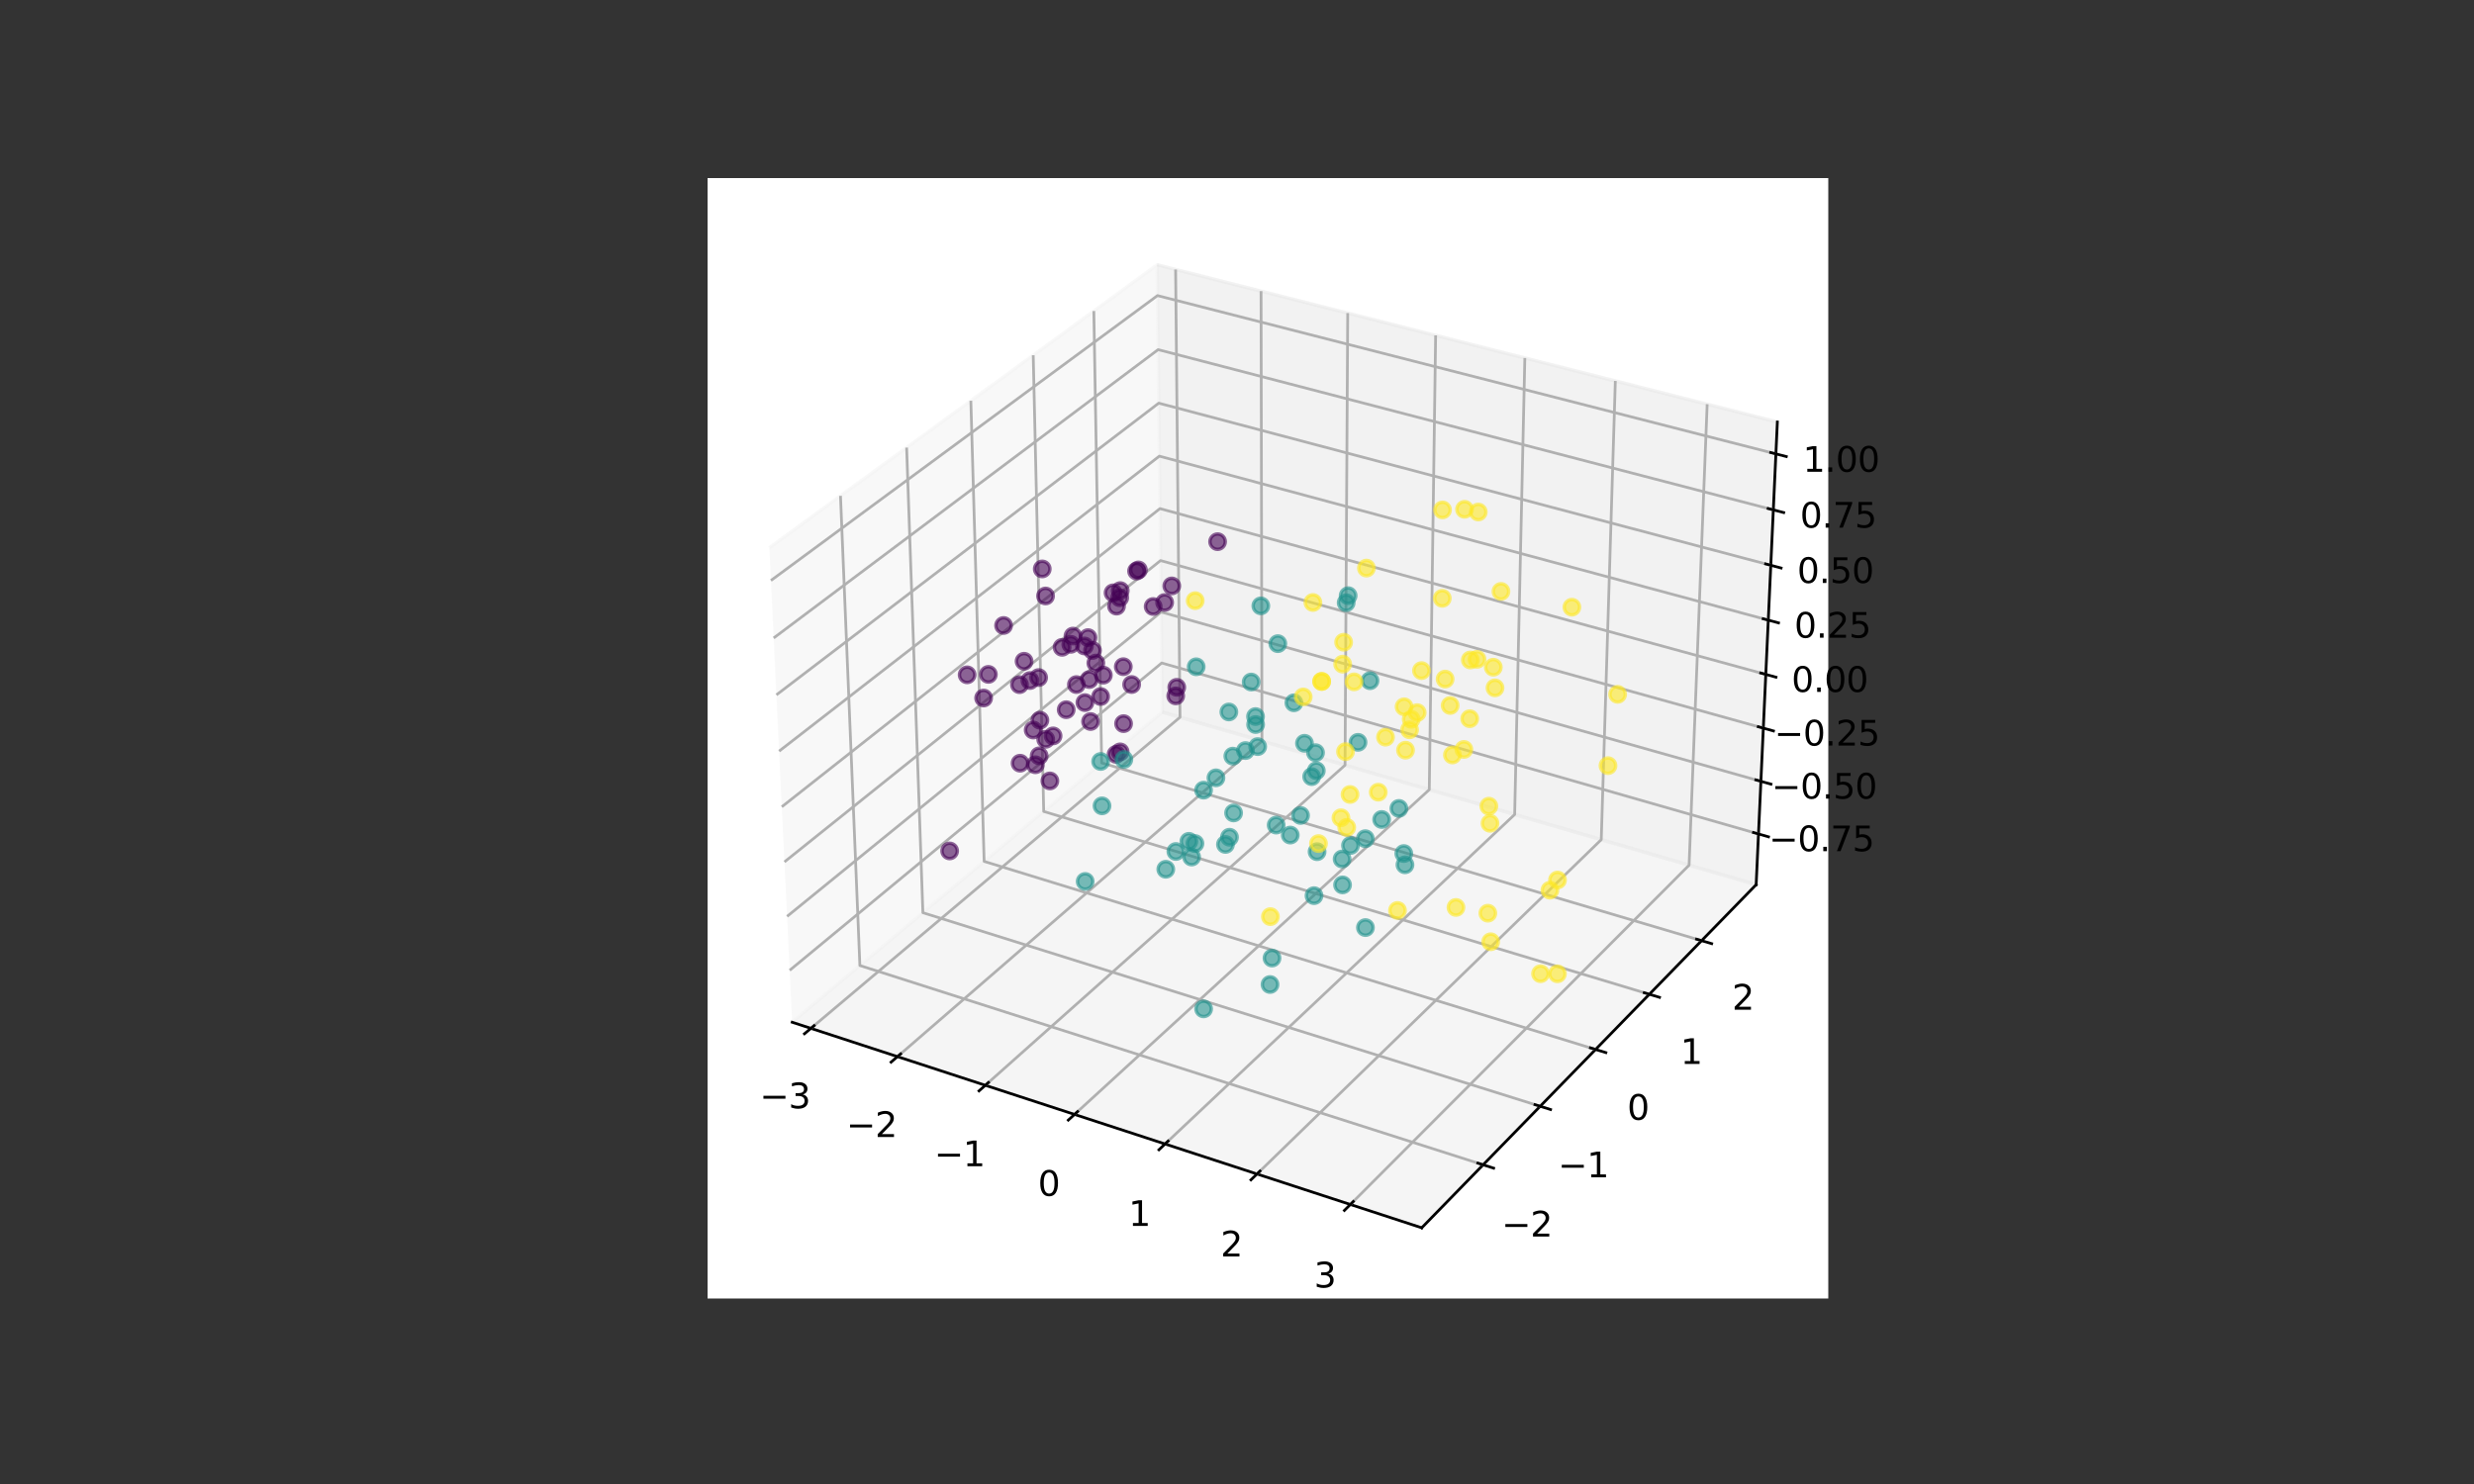 <?xml version="1.0" encoding="utf-8" standalone="no"?>
<!DOCTYPE svg PUBLIC "-//W3C//DTD SVG 1.1//EN"
  "http://www.w3.org/Graphics/SVG/1.1/DTD/svg11.dtd">
<svg xmlns:xlink="http://www.w3.org/1999/xlink" width="720pt" height="432pt" viewBox="0 0 720 432" xmlns="http://www.w3.org/2000/svg" version="1.1">
 <rect x="0" y="0" width="720" height="432" fill="#333333" stroke="none"/>
 <defs>
  <style type="text/css">*{stroke-linejoin: round; stroke-linecap: butt}</style>
 </defs>
 <g id="figure_1">
  <g id="patch_1">
   <path d="M 0 432 
L 720 432 
L 720 0 
L 0 0 
L 0 432 
z
" style="fill: none"/>
  </g>
  <g id="patch_2">
   <path d="M 205.92 378 
L 532.08 378 
L 532.08 51.84 
L 205.92 51.84 
z
" style="fill: #ffffff"/>
  </g>
  <g id="pane3d_1">
   <g id="patch_3">
    <path d="M 230.547 297.579 
L 338.256 207.296 
L 336.759 77.091 
L 223.896 159.453 
" style="fill: #f2f2f2; opacity: 0.5; stroke: #f2f2f2; stroke-linejoin: miter"/>
   </g>
  </g>
  <g id="pane3d_2">
   <g id="patch_4">
    <path d="M 338.256 207.296 
L 511.09 257.532 
L 517.258 122.842 
L 336.759 77.091 
" style="fill: #e6e6e6; opacity: 0.5; stroke: #e6e6e6; stroke-linejoin: miter"/>
   </g>
  </g>
  <g id="pane3d_3">
   <g id="patch_5">
    <path d="M 230.547 297.579 
L 413.76 357.417 
L 511.09 257.532 
L 338.256 207.296 
" style="fill: #ececec; opacity: 0.5; stroke: #ececec; stroke-linejoin: miter"/>
   </g>
  </g>
  <g id="axis3d_1">
   <g id="line2d_1">
    <path d="M 230.547 297.579 
L 413.76 357.417 
" style="fill: none; stroke: #000000; stroke-width: 0.8; stroke-linecap: square"/>
   </g>
   <g id="Line3DCollection_1">
    <path d="M 235.991 299.357 
L 343.414 208.795 
L 342.134 78.453 
" style="fill: none; stroke: #b0b0b0; stroke-width: 0.8"/>
    <path d="M 261.184 307.585 
L 367.264 215.727 
L 367 84.756 
" style="fill: none; stroke: #b0b0b0; stroke-width: 0.8"/>
    <path d="M 286.755 315.937 
L 391.442 222.755 
L 392.222 91.149 
" style="fill: none; stroke: #b0b0b0; stroke-width: 0.8"/>
    <path d="M 312.711 324.414 
L 415.954 229.88 
L 417.808 97.635 
" style="fill: none; stroke: #b0b0b0; stroke-width: 0.8"/>
    <path d="M 339.062 333.02 
L 440.808 237.104 
L 443.767 104.214 
" style="fill: none; stroke: #b0b0b0; stroke-width: 0.8"/>
    <path d="M 365.817 341.758 
L 466.01 244.429 
L 470.105 110.89 
" style="fill: none; stroke: #b0b0b0; stroke-width: 0.8"/>
    <path d="M 392.985 350.632 
L 491.569 251.858 
L 496.833 117.665 
" style="fill: none; stroke: #b0b0b0; stroke-width: 0.8"/>
   </g>
   <g id="xtick_1">
    <g id="line2d_2">
     <path d="M 236.927 298.569 
L 234.117 300.938 
" style="fill: none; stroke: #000000; stroke-width: 0.8; stroke-linecap: square"/>
    </g>
    <g id="text_1">
     <!-- −3 -->
     <g transform="translate(221.092 322.624)scale(0.1 -0.1)">
      <defs>
       <path id="DejaVuSans-2212" d="M 678 2272 
L 4684 2272 
L 4684 1741 
L 678 1741 
L 678 2272 
z
" transform="scale(0.016)"/>
       <path id="DejaVuSans-33" d="M 2597 2516 
Q 3050 2419 3304 2112 
Q 3559 1806 3559 1356 
Q 3559 666 3084 287 
Q 2609 -91 1734 -91 
Q 1441 -91 1130 -33 
Q 819 25 488 141 
L 488 750 
Q 750 597 1062 519 
Q 1375 441 1716 441 
Q 2309 441 2620 675 
Q 2931 909 2931 1356 
Q 2931 1769 2642 2001 
Q 2353 2234 1838 2234 
L 1294 2234 
L 1294 2753 
L 1863 2753 
Q 2328 2753 2575 2939 
Q 2822 3125 2822 3475 
Q 2822 3834 2567 4026 
Q 2313 4219 1838 4219 
Q 1578 4219 1281 4162 
Q 984 4106 628 3988 
L 628 4550 
Q 988 4650 1302 4700 
Q 1616 4750 1894 4750 
Q 2613 4750 3031 4423 
Q 3450 4097 3450 3541 
Q 3450 3153 3228 2886 
Q 3006 2619 2597 2516 
z
" transform="scale(0.016)"/>
      </defs>
      <use xlink:href="#DejaVuSans-2212"/>
      <use xlink:href="#DejaVuSans-33" x="83.789"/>
     </g>
    </g>
   </g>
   <g id="xtick_2">
    <g id="line2d_3">
     <path d="M 262.108 306.785 
L 259.332 309.189 
" style="fill: none; stroke: #000000; stroke-width: 0.8; stroke-linecap: square"/>
    </g>
    <g id="text_2">
     <!-- −2 -->
     <g transform="translate(246.305 330.994)scale(0.1 -0.1)">
      <defs>
       <path id="DejaVuSans-32" d="M 1228 531 
L 3431 531 
L 3431 0 
L 469 0 
L 469 531 
Q 828 903 1448 1529 
Q 2069 2156 2228 2338 
Q 2531 2678 2651 2914 
Q 2772 3150 2772 3378 
Q 2772 3750 2511 3984 
Q 2250 4219 1831 4219 
Q 1534 4219 1204 4116 
Q 875 4013 500 3803 
L 500 4441 
Q 881 4594 1212 4672 
Q 1544 4750 1819 4750 
Q 2544 4750 2975 4387 
Q 3406 4025 3406 3419 
Q 3406 3131 3298 2873 
Q 3191 2616 2906 2266 
Q 2828 2175 2409 1742 
Q 1991 1309 1228 531 
z
" transform="scale(0.016)"/>
      </defs>
      <use xlink:href="#DejaVuSans-2212"/>
      <use xlink:href="#DejaVuSans-32" x="83.789"/>
     </g>
    </g>
   </g>
   <g id="xtick_3">
    <g id="line2d_4">
     <path d="M 287.667 315.124 
L 284.925 317.565 
" style="fill: none; stroke: #000000; stroke-width: 0.8; stroke-linecap: square"/>
    </g>
    <g id="text_3">
     <!-- −1 -->
     <g transform="translate(271.898 339.49)scale(0.1 -0.1)">
      <defs>
       <path id="DejaVuSans-31" d="M 794 531 
L 1825 531 
L 1825 4091 
L 703 3866 
L 703 4441 
L 1819 4666 
L 2450 4666 
L 2450 531 
L 3481 531 
L 3481 0 
L 794 0 
L 794 531 
z
" transform="scale(0.016)"/>
      </defs>
      <use xlink:href="#DejaVuSans-2212"/>
      <use xlink:href="#DejaVuSans-31" x="83.789"/>
     </g>
    </g>
   </g>
   <g id="xtick_4">
    <g id="line2d_5">
     <path d="M 313.612 323.589 
L 310.906 326.067 
" style="fill: none; stroke: #000000; stroke-width: 0.8; stroke-linecap: square"/>
    </g>
    <g id="text_4">
     <!-- 0 -->
     <g transform="translate(302.068 348.114)scale(0.1 -0.1)">
      <defs>
       <path id="DejaVuSans-30" d="M 2034 4250 
Q 1547 4250 1301 3770 
Q 1056 3291 1056 2328 
Q 1056 1369 1301 889 
Q 1547 409 2034 409 
Q 2525 409 2770 889 
Q 3016 1369 3016 2328 
Q 3016 3291 2770 3770 
Q 2525 4250 2034 4250 
z
M 2034 4750 
Q 2819 4750 3233 4129 
Q 3647 3509 3647 2328 
Q 3647 1150 3233 529 
Q 2819 -91 2034 -91 
Q 1250 -91 836 529 
Q 422 1150 422 2328 
Q 422 3509 836 4129 
Q 1250 4750 2034 4750 
z
" transform="scale(0.016)"/>
      </defs>
      <use xlink:href="#DejaVuSans-30"/>
     </g>
    </g>
   </g>
   <g id="xtick_5">
    <g id="line2d_6">
     <path d="M 339.95 332.183 
L 337.282 334.698 
" style="fill: none; stroke: #000000; stroke-width: 0.8; stroke-linecap: square"/>
    </g>
    <g id="text_5">
     <!-- 1 -->
     <g transform="translate(328.444 356.87)scale(0.1 -0.1)">
      <use xlink:href="#DejaVuSans-31"/>
     </g>
    </g>
   </g>
   <g id="xtick_6">
    <g id="line2d_7">
     <path d="M 366.692 340.908 
L 364.063 343.462 
" style="fill: none; stroke: #000000; stroke-width: 0.8; stroke-linecap: square"/>
    </g>
    <g id="text_6">
     <!-- 2 -->
     <g transform="translate(355.226 365.76)scale(0.1 -0.1)">
      <use xlink:href="#DejaVuSans-32"/>
     </g>
    </g>
   </g>
   <g id="xtick_7">
    <g id="line2d_8">
     <path d="M 393.847 349.768 
L 391.258 352.362 
" style="fill: none; stroke: #000000; stroke-width: 0.8; stroke-linecap: square"/>
    </g>
    <g id="text_7">
     <!-- 3 -->
     <g transform="translate(382.423 374.789)scale(0.1 -0.1)">
      <use xlink:href="#DejaVuSans-33"/>
     </g>
    </g>
   </g>
  </g>
  <g id="axis3d_2">
   <g id="line2d_9">
    <path d="M 511.09 257.532 
L 413.76 357.417 
" style="fill: none; stroke: #000000; stroke-width: 0.8; stroke-linecap: square"/>
   </g>
   <g id="Line3DCollection_2">
    <path d="M 244.605 144.34 
L 250.25 281.064 
L 431.628 339.079 
" style="fill: none; stroke: #b0b0b0; stroke-width: 0.8"/>
    <path d="M 263.853 130.294 
L 268.586 265.694 
L 448.232 322.04 
" style="fill: none; stroke: #b0b0b0; stroke-width: 0.8"/>
    <path d="M 282.541 116.656 
L 286.413 250.752 
L 464.349 305.499 
" style="fill: none; stroke: #b0b0b0; stroke-width: 0.8"/>
    <path d="M 300.694 103.41 
L 303.749 236.22 
L 480.001 289.436 
" style="fill: none; stroke: #b0b0b0; stroke-width: 0.8"/>
    <path d="M 318.333 90.537 
L 320.616 222.082 
L 495.208 273.831 
" style="fill: none; stroke: #b0b0b0; stroke-width: 0.8"/>
   </g>
   <g id="xtick_8">
    <g id="line2d_10">
     <path d="M 430.1 338.591 
L 434.687 340.058 
" style="fill: none; stroke: #000000; stroke-width: 0.8; stroke-linecap: square"/>
    </g>
    <g id="text_8">
     <!-- −2 -->
     <g transform="translate(437.014 359.962)scale(0.1 -0.1)">
      <use xlink:href="#DejaVuSans-2212"/>
      <use xlink:href="#DejaVuSans-32" x="83.789"/>
     </g>
    </g>
   </g>
   <g id="xtick_9">
    <g id="line2d_11">
     <path d="M 446.72 321.566 
L 451.26 322.989 
" style="fill: none; stroke: #000000; stroke-width: 0.8; stroke-linecap: square"/>
    </g>
    <g id="text_9">
     <!-- −1 -->
     <g transform="translate(453.436 342.716)scale(0.1 -0.1)">
      <use xlink:href="#DejaVuSans-2212"/>
      <use xlink:href="#DejaVuSans-31" x="83.789"/>
     </g>
    </g>
   </g>
   <g id="xtick_10">
    <g id="line2d_12">
     <path d="M 462.853 305.039 
L 467.346 306.421 
" style="fill: none; stroke: #000000; stroke-width: 0.8; stroke-linecap: square"/>
    </g>
    <g id="text_10">
     <!-- 0 -->
     <g transform="translate(473.567 325.977)scale(0.1 -0.1)">
      <use xlink:href="#DejaVuSans-30"/>
     </g>
    </g>
   </g>
   <g id="xtick_11">
    <g id="line2d_13">
     <path d="M 478.52 288.989 
L 482.968 290.332 
" style="fill: none; stroke: #000000; stroke-width: 0.8; stroke-linecap: square"/>
    </g>
    <g id="text_11">
     <!-- 1 -->
     <g transform="translate(489.047 309.72)scale(0.1 -0.1)">
      <use xlink:href="#DejaVuSans-31"/>
     </g>
    </g>
   </g>
   <g id="xtick_12">
    <g id="line2d_14">
     <path d="M 493.742 273.396 
L 498.144 274.701 
" style="fill: none; stroke: #000000; stroke-width: 0.8; stroke-linecap: square"/>
    </g>
    <g id="text_12">
     <!-- 2 -->
     <g transform="translate(504.087 293.927)scale(0.1 -0.1)">
      <use xlink:href="#DejaVuSans-32"/>
     </g>
    </g>
   </g>
  </g>
  <g id="axis3d_3">
   <g id="line2d_15">
    <path d="M 511.09 257.532 
L 517.258 122.842 
" style="fill: none; stroke: #000000; stroke-width: 0.8; stroke-linecap: square"/>
   </g>
   <g id="Line3DCollection_3">
    <path d="M 511.766 242.768 
L 338.092 192.997 
L 229.819 282.462 
" style="fill: none; stroke: #b0b0b0; stroke-width: 0.8"/>
    <path d="M 512.468 227.443 
L 337.921 178.161 
L 229.063 266.763 
" style="fill: none; stroke: #b0b0b0; stroke-width: 0.8"/>
    <path d="M 513.177 211.962 
L 337.749 163.182 
L 228.299 250.899 
" style="fill: none; stroke: #b0b0b0; stroke-width: 0.8"/>
    <path d="M 513.893 196.322 
L 337.575 148.056 
L 227.527 234.865 
" style="fill: none; stroke: #b0b0b0; stroke-width: 0.8"/>
    <path d="M 514.617 180.521 
L 337.399 132.782 
L 226.747 218.661 
" style="fill: none; stroke: #b0b0b0; stroke-width: 0.8"/>
    <path d="M 515.348 164.556 
L 337.222 117.357 
L 225.958 202.281 
" style="fill: none; stroke: #b0b0b0; stroke-width: 0.8"/>
    <path d="M 516.086 148.425 
L 337.043 101.78 
L 225.161 185.725 
" style="fill: none; stroke: #b0b0b0; stroke-width: 0.8"/>
    <path d="M 516.833 132.126 
L 336.862 86.048 
L 224.355 168.989 
" style="fill: none; stroke: #b0b0b0; stroke-width: 0.8"/>
   </g>
   <g id="xtick_13">
    <g id="line2d_16">
     <path d="M 510.308 242.35 
L 514.685 243.605 
" style="fill: none; stroke: #000000; stroke-width: 0.8; stroke-linecap: square"/>
    </g>
    <g id="text_13">
     <!-- −0.75 -->
     <g transform="translate(514.79 247.784)scale(0.1 -0.1)">
      <defs>
       <path id="DejaVuSans-2e" d="M 684 794 
L 1344 794 
L 1344 0 
L 684 0 
L 684 794 
z
" transform="scale(0.016)"/>
       <path id="DejaVuSans-37" d="M 525 4666 
L 3525 4666 
L 3525 4397 
L 1831 0 
L 1172 0 
L 2766 4134 
L 525 4134 
L 525 4666 
z
" transform="scale(0.016)"/>
       <path id="DejaVuSans-35" d="M 691 4666 
L 3169 4666 
L 3169 4134 
L 1269 4134 
L 1269 2991 
Q 1406 3038 1543 3061 
Q 1681 3084 1819 3084 
Q 2600 3084 3056 2656 
Q 3513 2228 3513 1497 
Q 3513 744 3044 326 
Q 2575 -91 1722 -91 
Q 1428 -91 1123 -41 
Q 819 9 494 109 
L 494 744 
Q 775 591 1075 516 
Q 1375 441 1709 441 
Q 2250 441 2565 725 
Q 2881 1009 2881 1497 
Q 2881 1984 2565 2268 
Q 2250 2553 1709 2553 
Q 1456 2553 1204 2497 
Q 953 2441 691 2322 
L 691 4666 
z
" transform="scale(0.016)"/>
      </defs>
      <use xlink:href="#DejaVuSans-2212"/>
      <use xlink:href="#DejaVuSans-30" x="83.789"/>
      <use xlink:href="#DejaVuSans-2e" x="147.412"/>
      <use xlink:href="#DejaVuSans-37" x="179.199"/>
      <use xlink:href="#DejaVuSans-35" x="242.822"/>
     </g>
    </g>
   </g>
   <g id="xtick_14">
    <g id="line2d_17">
     <path d="M 511.002 227.029 
L 515.403 228.272 
" style="fill: none; stroke: #000000; stroke-width: 0.8; stroke-linecap: square"/>
    </g>
    <g id="text_14">
     <!-- −0.50 -->
     <g transform="translate(515.583 232.484)scale(0.1 -0.1)">
      <use xlink:href="#DejaVuSans-2212"/>
      <use xlink:href="#DejaVuSans-30" x="83.789"/>
      <use xlink:href="#DejaVuSans-2e" x="147.412"/>
      <use xlink:href="#DejaVuSans-35" x="179.199"/>
      <use xlink:href="#DejaVuSans-30" x="242.822"/>
     </g>
    </g>
   </g>
   <g id="xtick_15">
    <g id="line2d_18">
     <path d="M 511.703 211.552 
L 516.127 212.782 
" style="fill: none; stroke: #000000; stroke-width: 0.8; stroke-linecap: square"/>
    </g>
    <g id="text_15">
     <!-- −0.25 -->
     <g transform="translate(516.384 217.028)scale(0.1 -0.1)">
      <use xlink:href="#DejaVuSans-2212"/>
      <use xlink:href="#DejaVuSans-30" x="83.789"/>
      <use xlink:href="#DejaVuSans-2e" x="147.412"/>
      <use xlink:href="#DejaVuSans-32" x="179.199"/>
      <use xlink:href="#DejaVuSans-35" x="242.822"/>
     </g>
    </g>
   </g>
   <g id="xtick_16">
    <g id="line2d_19">
     <path d="M 512.412 195.916 
L 516.859 197.134 
" style="fill: none; stroke: #000000; stroke-width: 0.8; stroke-linecap: square"/>
    </g>
    <g id="text_16">
     <!-- 0.00 -->
     <g transform="translate(521.383 201.414)scale(0.1 -0.1)">
      <use xlink:href="#DejaVuSans-30"/>
      <use xlink:href="#DejaVuSans-2e" x="63.623"/>
      <use xlink:href="#DejaVuSans-30" x="95.41"/>
      <use xlink:href="#DejaVuSans-30" x="159.033"/>
     </g>
    </g>
   </g>
   <g id="xtick_17">
    <g id="line2d_20">
     <path d="M 513.127 180.12 
L 517.598 181.324 
" style="fill: none; stroke: #000000; stroke-width: 0.8; stroke-linecap: square"/>
    </g>
    <g id="text_17">
     <!-- 0.25 -->
     <g transform="translate(522.2 185.64)scale(0.1 -0.1)">
      <use xlink:href="#DejaVuSans-30"/>
      <use xlink:href="#DejaVuSans-2e" x="63.623"/>
      <use xlink:href="#DejaVuSans-32" x="95.41"/>
      <use xlink:href="#DejaVuSans-35" x="159.033"/>
     </g>
    </g>
   </g>
   <g id="xtick_18">
    <g id="line2d_21">
     <path d="M 513.851 164.16 
L 518.346 165.351 
" style="fill: none; stroke: #000000; stroke-width: 0.8; stroke-linecap: square"/>
    </g>
    <g id="text_18">
     <!-- 0.50 -->
     <g transform="translate(523.026 169.702)scale(0.1 -0.1)">
      <use xlink:href="#DejaVuSans-30"/>
      <use xlink:href="#DejaVuSans-2e" x="63.623"/>
      <use xlink:href="#DejaVuSans-35" x="95.41"/>
      <use xlink:href="#DejaVuSans-30" x="159.033"/>
     </g>
    </g>
   </g>
   <g id="xtick_19">
    <g id="line2d_22">
     <path d="M 514.581 148.033 
L 519.1 149.211 
" style="fill: none; stroke: #000000; stroke-width: 0.8; stroke-linecap: square"/>
    </g>
    <g id="text_19">
     <!-- 0.75 -->
     <g transform="translate(523.86 153.6)scale(0.1 -0.1)">
      <use xlink:href="#DejaVuSans-30"/>
      <use xlink:href="#DejaVuSans-2e" x="63.623"/>
      <use xlink:href="#DejaVuSans-37" x="95.41"/>
      <use xlink:href="#DejaVuSans-35" x="159.033"/>
     </g>
    </g>
   </g>
   <g id="xtick_20">
    <g id="line2d_23">
     <path d="M 515.319 131.738 
L 519.863 132.902 
" style="fill: none; stroke: #000000; stroke-width: 0.8; stroke-linecap: square"/>
    </g>
    <g id="text_20">
     <!-- 1.00 -->
     <g transform="translate(524.704 137.329)scale(0.1 -0.1)">
      <use xlink:href="#DejaVuSans-31"/>
      <use xlink:href="#DejaVuSans-2e" x="63.623"/>
      <use xlink:href="#DejaVuSans-30" x="95.41"/>
      <use xlink:href="#DejaVuSans-30" x="159.033"/>
     </g>
    </g>
   </g>
  </g>
  <g id="axes_1">
   <g id="Path3DCollection_1">
    <defs>
     <path id="C0_0_a1c53723f0" d="M 0 2.236 
C 0.593 2.236 1.162 2 1.581 1.581 
C 2 1.162 2.236 0.593 2.236 -0 
C 2.236 -0.593 2 -1.162 1.581 -1.581 
C 1.162 -2 0.593 -2.236 0 -2.236 
C -0.593 -2.236 -1.162 -2 -1.581 -1.581 
C -2 -1.162 -2.236 -0.593 -2.236 0 
C -2.236 0.593 -2 1.162 -1.581 1.581 
C -1.162 2 -0.593 2.236 0 2.236 
z
"/>
    </defs>
    <g clip-path="url(#p83b6abc17f)">
     <use xlink:href="#C0_0_a1c53723f0" x="354.352" y="157.683" style="fill: #440154; fill-opacity: 0.6; stroke: #440154; stroke-opacity: 0.6"/>
    </g>
    <g clip-path="url(#p83b6abc17f)">
     <use xlink:href="#C0_0_a1c53723f0" x="342.471" y="200.08" style="fill: #440154; fill-opacity: 0.6; stroke: #440154; stroke-opacity: 0.6"/>
    </g>
    <g clip-path="url(#p83b6abc17f)">
     <use xlink:href="#C0_0_a1c53723f0" x="341.02" y="170.564" style="fill: #440154; fill-opacity: 0.6; stroke: #440154; stroke-opacity: 0.6"/>
    </g>
    <g clip-path="url(#p83b6abc17f)">
     <use xlink:href="#C0_0_a1c53723f0" x="330.769" y="166.242" style="fill: #440154; fill-opacity: 0.6; stroke: #440154; stroke-opacity: 0.6"/>
    </g>
    <g clip-path="url(#p83b6abc17f)">
     <use xlink:href="#C0_0_a1c53723f0" x="342.168" y="202.575" style="fill: #440154; fill-opacity: 0.6; stroke: #440154; stroke-opacity: 0.6"/>
    </g>
    <g clip-path="url(#p83b6abc17f)">
     <use xlink:href="#C0_0_a1c53723f0" x="335.598" y="176.557" style="fill: #440154; fill-opacity: 0.6; stroke: #440154; stroke-opacity: 0.6"/>
    </g>
    <g clip-path="url(#p83b6abc17f)">
     <use xlink:href="#C0_0_a1c53723f0" x="329.336" y="199.267" style="fill: #440154; fill-opacity: 0.6; stroke: #440154; stroke-opacity: 0.6"/>
    </g>
    <g clip-path="url(#p83b6abc17f)">
     <use xlink:href="#C0_0_a1c53723f0" x="338.941" y="175.397" style="fill: #440154; fill-opacity: 0.6; stroke: #440154; stroke-opacity: 0.6"/>
    </g>
    <g clip-path="url(#p83b6abc17f)">
     <use xlink:href="#C0_0_a1c53723f0" x="325.983" y="218.87" style="fill: #440154; fill-opacity: 0.6; stroke: #440154; stroke-opacity: 0.6"/>
    </g>
    <g clip-path="url(#p83b6abc17f)">
     <use xlink:href="#C0_0_a1c53723f0" x="326.909" y="194.078" style="fill: #440154; fill-opacity: 0.6; stroke: #440154; stroke-opacity: 0.6"/>
    </g>
    <g clip-path="url(#p83b6abc17f)">
     <use xlink:href="#C0_0_a1c53723f0" x="324.936" y="176.447" style="fill: #440154; fill-opacity: 0.6; stroke: #440154; stroke-opacity: 0.6"/>
    </g>
    <g clip-path="url(#p83b6abc17f)">
     <use xlink:href="#C0_0_a1c53723f0" x="467.969" y="222.883" style="fill: #fde725; fill-opacity: 0.6; stroke: #fde725; stroke-opacity: 0.6"/>
    </g>
    <g clip-path="url(#p83b6abc17f)">
     <use xlink:href="#C0_0_a1c53723f0" x="326.019" y="171.926" style="fill: #440154; fill-opacity: 0.6; stroke: #440154; stroke-opacity: 0.6"/>
    </g>
    <g clip-path="url(#p83b6abc17f)">
     <use xlink:href="#C0_0_a1c53723f0" x="324.813" y="219.595" style="fill: #440154; fill-opacity: 0.6; stroke: #440154; stroke-opacity: 0.6"/>
    </g>
    <g clip-path="url(#p83b6abc17f)">
     <use xlink:href="#C0_0_a1c53723f0" x="320.312" y="202.762" style="fill: #440154; fill-opacity: 0.6; stroke: #440154; stroke-opacity: 0.6"/>
    </g>
    <g clip-path="url(#p83b6abc17f)">
     <use xlink:href="#C0_0_a1c53723f0" x="331.305" y="165.909" style="fill: #440154; fill-opacity: 0.6; stroke: #440154; stroke-opacity: 0.6"/>
    </g>
    <g clip-path="url(#p83b6abc17f)">
     <use xlink:href="#C0_0_a1c53723f0" x="312.26" y="185.167" style="fill: #440154; fill-opacity: 0.6; stroke: #440154; stroke-opacity: 0.6"/>
    </g>
    <g clip-path="url(#p83b6abc17f)">
     <use xlink:href="#C0_0_a1c53723f0" x="316.64" y="185.611" style="fill: #440154; fill-opacity: 0.6; stroke: #440154; stroke-opacity: 0.6"/>
    </g>
    <g clip-path="url(#p83b6abc17f)">
     <use xlink:href="#C0_0_a1c53723f0" x="325.868" y="174.001" style="fill: #440154; fill-opacity: 0.6; stroke: #440154; stroke-opacity: 0.6"/>
    </g>
    <g clip-path="url(#p83b6abc17f)">
     <use xlink:href="#C0_0_a1c53723f0" x="317.01" y="197.82" style="fill: #440154; fill-opacity: 0.6; stroke: #440154; stroke-opacity: 0.6"/>
    </g>
    <g clip-path="url(#p83b6abc17f)">
     <use xlink:href="#C0_0_a1c53723f0" x="317.38" y="210.037" style="fill: #440154; fill-opacity: 0.6; stroke: #440154; stroke-opacity: 0.6"/>
    </g>
    <g clip-path="url(#p83b6abc17f)">
     <use xlink:href="#C0_0_a1c53723f0" x="326.99" y="210.653" style="fill: #440154; fill-opacity: 0.6; stroke: #440154; stroke-opacity: 0.6"/>
    </g>
    <g clip-path="url(#p83b6abc17f)">
     <use xlink:href="#C0_0_a1c53723f0" x="318.924" y="193.021" style="fill: #440154; fill-opacity: 0.6; stroke: #440154; stroke-opacity: 0.6"/>
    </g>
    <g clip-path="url(#p83b6abc17f)">
     <use xlink:href="#C0_0_a1c53723f0" x="315.743" y="204.532" style="fill: #440154; fill-opacity: 0.6; stroke: #440154; stroke-opacity: 0.6"/>
    </g>
    <g clip-path="url(#p83b6abc17f)">
     <use xlink:href="#C0_0_a1c53723f0" x="315.607" y="188.045" style="fill: #440154; fill-opacity: 0.6; stroke: #440154; stroke-opacity: 0.6"/>
    </g>
    <g clip-path="url(#p83b6abc17f)">
     <use xlink:href="#C0_0_a1c53723f0" x="470.772" y="202.126" style="fill: #fde725; fill-opacity: 0.6; stroke: #fde725; stroke-opacity: 0.6"/>
    </g>
    <g clip-path="url(#p83b6abc17f)">
     <use xlink:href="#C0_0_a1c53723f0" x="313.258" y="199.286" style="fill: #440154; fill-opacity: 0.6; stroke: #440154; stroke-opacity: 0.6"/>
    </g>
    <g clip-path="url(#p83b6abc17f)">
     <use xlink:href="#C0_0_a1c53723f0" x="303.326" y="165.615" style="fill: #440154; fill-opacity: 0.6; stroke: #440154; stroke-opacity: 0.6"/>
    </g>
    <g clip-path="url(#p83b6abc17f)">
     <use xlink:href="#C0_0_a1c53723f0" x="310.293" y="206.6" style="fill: #440154; fill-opacity: 0.6; stroke: #440154; stroke-opacity: 0.6"/>
    </g>
    <g clip-path="url(#p83b6abc17f)">
     <use xlink:href="#C0_0_a1c53723f0" x="408.88" y="251.747" style="fill: #21918c; fill-opacity: 0.6; stroke: #21918c; stroke-opacity: 0.6"/>
    </g>
    <g clip-path="url(#p83b6abc17f)">
     <use xlink:href="#C0_0_a1c53723f0" x="306.477" y="214.224" style="fill: #440154; fill-opacity: 0.6; stroke: #440154; stroke-opacity: 0.6"/>
    </g>
    <g clip-path="url(#p83b6abc17f)">
     <use xlink:href="#C0_0_a1c53723f0" x="309.099" y="188.441" style="fill: #440154; fill-opacity: 0.6; stroke: #440154; stroke-opacity: 0.6"/>
    </g>
    <g clip-path="url(#p83b6abc17f)">
     <use xlink:href="#C0_0_a1c53723f0" x="317.941" y="189.338" style="fill: #440154; fill-opacity: 0.6; stroke: #440154; stroke-opacity: 0.6"/>
    </g>
    <g clip-path="url(#p83b6abc17f)">
     <use xlink:href="#C0_0_a1c53723f0" x="311.626" y="187.567" style="fill: #440154; fill-opacity: 0.6; stroke: #440154; stroke-opacity: 0.6"/>
    </g>
    <g clip-path="url(#p83b6abc17f)">
     <use xlink:href="#C0_0_a1c53723f0" x="323.931" y="172.579" style="fill: #440154; fill-opacity: 0.6; stroke: #440154; stroke-opacity: 0.6"/>
    </g>
    <g clip-path="url(#p83b6abc17f)">
     <use xlink:href="#C0_0_a1c53723f0" x="302.425" y="220.024" style="fill: #440154; fill-opacity: 0.6; stroke: #440154; stroke-opacity: 0.6"/>
    </g>
    <g clip-path="url(#p83b6abc17f)">
     <use xlink:href="#C0_0_a1c53723f0" x="321.1" y="196.54" style="fill: #440154; fill-opacity: 0.6; stroke: #440154; stroke-opacity: 0.6"/>
    </g>
    <g clip-path="url(#p83b6abc17f)">
     <use xlink:href="#C0_0_a1c53723f0" x="304.33" y="215.216" style="fill: #440154; fill-opacity: 0.6; stroke: #440154; stroke-opacity: 0.6"/>
    </g>
    <g clip-path="url(#p83b6abc17f)">
     <use xlink:href="#C0_0_a1c53723f0" x="304.284" y="173.49" style="fill: #440154; fill-opacity: 0.6; stroke: #440154; stroke-opacity: 0.6"/>
    </g>
    <g clip-path="url(#p83b6abc17f)">
     <use xlink:href="#C0_0_a1c53723f0" x="305.545" y="227.331" style="fill: #440154; fill-opacity: 0.6; stroke: #440154; stroke-opacity: 0.6"/>
    </g>
    <g clip-path="url(#p83b6abc17f)">
     <use xlink:href="#C0_0_a1c53723f0" x="299.738" y="198.106" style="fill: #440154; fill-opacity: 0.6; stroke: #440154; stroke-opacity: 0.6"/>
    </g>
    <g clip-path="url(#p83b6abc17f)">
     <use xlink:href="#C0_0_a1c53723f0" x="397.338" y="244.147" style="fill: #21918c; fill-opacity: 0.6; stroke: #21918c; stroke-opacity: 0.6"/>
    </g>
    <g clip-path="url(#p83b6abc17f)">
     <use xlink:href="#C0_0_a1c53723f0" x="408.544" y="248.47" style="fill: #21918c; fill-opacity: 0.6; stroke: #21918c; stroke-opacity: 0.6"/>
    </g>
    <g clip-path="url(#p83b6abc17f)">
     <use xlink:href="#C0_0_a1c53723f0" x="296.874" y="222.172" style="fill: #440154; fill-opacity: 0.6; stroke: #440154; stroke-opacity: 0.6"/>
    </g>
    <g clip-path="url(#p83b6abc17f)">
     <use xlink:href="#C0_0_a1c53723f0" x="301.322" y="222.628" style="fill: #440154; fill-opacity: 0.6; stroke: #440154; stroke-opacity: 0.6"/>
    </g>
    <g clip-path="url(#p83b6abc17f)">
     <use xlink:href="#C0_0_a1c53723f0" x="302.268" y="197.239" style="fill: #440154; fill-opacity: 0.6; stroke: #440154; stroke-opacity: 0.6"/>
    </g>
    <g clip-path="url(#p83b6abc17f)">
     <use xlink:href="#C0_0_a1c53723f0" x="302.64" y="209.649" style="fill: #440154; fill-opacity: 0.6; stroke: #440154; stroke-opacity: 0.6"/>
    </g>
    <g clip-path="url(#p83b6abc17f)">
     <use xlink:href="#C0_0_a1c53723f0" x="423.728" y="264.158" style="fill: #fde725; fill-opacity: 0.6; stroke: #fde725; stroke-opacity: 0.6"/>
    </g>
    <g clip-path="url(#p83b6abc17f)">
     <use xlink:href="#C0_0_a1c53723f0" x="298.035" y="192.494" style="fill: #440154; fill-opacity: 0.6; stroke: #440154; stroke-opacity: 0.6"/>
    </g>
    <g clip-path="url(#p83b6abc17f)">
     <use xlink:href="#C0_0_a1c53723f0" x="433.628" y="239.662" style="fill: #fde725; fill-opacity: 0.6; stroke: #fde725; stroke-opacity: 0.6"/>
    </g>
    <g clip-path="url(#p83b6abc17f)">
     <use xlink:href="#C0_0_a1c53723f0" x="402.104" y="238.555" style="fill: #21918c; fill-opacity: 0.6; stroke: #21918c; stroke-opacity: 0.6"/>
    </g>
    <g clip-path="url(#p83b6abc17f)">
     <use xlink:href="#C0_0_a1c53723f0" x="393.029" y="246.126" style="fill: #21918c; fill-opacity: 0.6; stroke: #21918c; stroke-opacity: 0.6"/>
    </g>
    <g clip-path="url(#p83b6abc17f)">
     <use xlink:href="#C0_0_a1c53723f0" x="296.694" y="199.305" style="fill: #440154; fill-opacity: 0.6; stroke: #440154; stroke-opacity: 0.6"/>
    </g>
    <g clip-path="url(#p83b6abc17f)">
     <use xlink:href="#C0_0_a1c53723f0" x="300.685" y="212.508" style="fill: #440154; fill-opacity: 0.6; stroke: #440154; stroke-opacity: 0.6"/>
    </g>
    <g clip-path="url(#p83b6abc17f)">
     <use xlink:href="#C0_0_a1c53723f0" x="390.72" y="257.598" style="fill: #21918c; fill-opacity: 0.6; stroke: #21918c; stroke-opacity: 0.6"/>
    </g>
    <g clip-path="url(#p83b6abc17f)">
     <use xlink:href="#C0_0_a1c53723f0" x="292.068" y="182.079" style="fill: #440154; fill-opacity: 0.6; stroke: #440154; stroke-opacity: 0.6"/>
    </g>
    <g clip-path="url(#p83b6abc17f)">
     <use xlink:href="#C0_0_a1c53723f0" x="395.217" y="216.095" style="fill: #21918c; fill-opacity: 0.6; stroke: #21918c; stroke-opacity: 0.6"/>
    </g>
    <g clip-path="url(#p83b6abc17f)">
     <use xlink:href="#C0_0_a1c53723f0" x="397.378" y="270.022" style="fill: #21918c; fill-opacity: 0.6; stroke: #21918c; stroke-opacity: 0.6"/>
    </g>
    <g clip-path="url(#p83b6abc17f)">
     <use xlink:href="#C0_0_a1c53723f0" x="451.077" y="259.14" style="fill: #fde725; fill-opacity: 0.6; stroke: #fde725; stroke-opacity: 0.6"/>
    </g>
    <g clip-path="url(#p83b6abc17f)">
     <use xlink:href="#C0_0_a1c53723f0" x="383.306" y="247.932" style="fill: #21918c; fill-opacity: 0.6; stroke: #21918c; stroke-opacity: 0.6"/>
    </g>
    <g clip-path="url(#p83b6abc17f)">
     <use xlink:href="#C0_0_a1c53723f0" x="453.28" y="256.175" style="fill: #fde725; fill-opacity: 0.6; stroke: #fde725; stroke-opacity: 0.6"/>
    </g>
    <g clip-path="url(#p83b6abc17f)">
     <use xlink:href="#C0_0_a1c53723f0" x="457.466" y="176.756" style="fill: #fde725; fill-opacity: 0.6; stroke: #fde725; stroke-opacity: 0.6"/>
    </g>
    <g clip-path="url(#p83b6abc17f)">
     <use xlink:href="#C0_0_a1c53723f0" x="433.007" y="265.836" style="fill: #fde725; fill-opacity: 0.6; stroke: #fde725; stroke-opacity: 0.6"/>
    </g>
    <g clip-path="url(#p83b6abc17f)">
     <use xlink:href="#C0_0_a1c53723f0" x="398.708" y="198.155" style="fill: #21918c; fill-opacity: 0.6; stroke: #21918c; stroke-opacity: 0.6"/>
    </g>
    <g clip-path="url(#p83b6abc17f)">
     <use xlink:href="#C0_0_a1c53723f0" x="448.336" y="283.457" style="fill: #fde725; fill-opacity: 0.6; stroke: #fde725; stroke-opacity: 0.6"/>
    </g>
    <g clip-path="url(#p83b6abc17f)">
     <use xlink:href="#C0_0_a1c53723f0" x="281.463" y="196.447" style="fill: #440154; fill-opacity: 0.6; stroke: #440154; stroke-opacity: 0.6"/>
    </g>
    <g clip-path="url(#p83b6abc17f)">
     <use xlink:href="#C0_0_a1c53723f0" x="433.831" y="274.15" style="fill: #fde725; fill-opacity: 0.6; stroke: #fde725; stroke-opacity: 0.6"/>
    </g>
    <g clip-path="url(#p83b6abc17f)">
     <use xlink:href="#C0_0_a1c53723f0" x="287.641" y="196.318" style="fill: #440154; fill-opacity: 0.6; stroke: #440154; stroke-opacity: 0.6"/>
    </g>
    <g clip-path="url(#p83b6abc17f)">
     <use xlink:href="#C0_0_a1c53723f0" x="407.115" y="235.331" style="fill: #21918c; fill-opacity: 0.6; stroke: #21918c; stroke-opacity: 0.6"/>
    </g>
    <g clip-path="url(#p83b6abc17f)">
     <use xlink:href="#C0_0_a1c53723f0" x="391.773" y="175.455" style="fill: #21918c; fill-opacity: 0.6; stroke: #21918c; stroke-opacity: 0.6"/>
    </g>
    <g clip-path="url(#p83b6abc17f)">
     <use xlink:href="#C0_0_a1c53723f0" x="378.498" y="237.38" style="fill: #21918c; fill-opacity: 0.6; stroke: #21918c; stroke-opacity: 0.6"/>
    </g>
    <g clip-path="url(#p83b6abc17f)">
     <use xlink:href="#C0_0_a1c53723f0" x="286.26" y="203.198" style="fill: #440154; fill-opacity: 0.6; stroke: #440154; stroke-opacity: 0.6"/>
    </g>
    <g clip-path="url(#p83b6abc17f)">
     <use xlink:href="#C0_0_a1c53723f0" x="390.592" y="250.058" style="fill: #21918c; fill-opacity: 0.6; stroke: #21918c; stroke-opacity: 0.6"/>
    </g>
    <g clip-path="url(#p83b6abc17f)">
     <use xlink:href="#C0_0_a1c53723f0" x="426.031" y="218.166" style="fill: #fde725; fill-opacity: 0.6; stroke: #fde725; stroke-opacity: 0.6"/>
    </g>
    <g clip-path="url(#p83b6abc17f)">
     <use xlink:href="#C0_0_a1c53723f0" x="382.855" y="219.102" style="fill: #21918c; fill-opacity: 0.6; stroke: #21918c; stroke-opacity: 0.6"/>
    </g>
    <g clip-path="url(#p83b6abc17f)">
     <use xlink:href="#C0_0_a1c53723f0" x="433.302" y="234.681" style="fill: #fde725; fill-opacity: 0.6; stroke: #fde725; stroke-opacity: 0.6"/>
    </g>
    <g clip-path="url(#p83b6abc17f)">
     <use xlink:href="#C0_0_a1c53723f0" x="427.905" y="192.124" style="fill: #fde725; fill-opacity: 0.6; stroke: #fde725; stroke-opacity: 0.6"/>
    </g>
    <g clip-path="url(#p83b6abc17f)">
     <use xlink:href="#C0_0_a1c53723f0" x="371.398" y="240.186" style="fill: #21918c; fill-opacity: 0.6; stroke: #21918c; stroke-opacity: 0.6"/>
    </g>
    <g clip-path="url(#p83b6abc17f)">
     <use xlink:href="#C0_0_a1c53723f0" x="375.5" y="243.093" style="fill: #21918c; fill-opacity: 0.6; stroke: #21918c; stroke-opacity: 0.6"/>
    </g>
    <g clip-path="url(#p83b6abc17f)">
     <use xlink:href="#C0_0_a1c53723f0" x="413.69" y="195.218" style="fill: #fde725; fill-opacity: 0.6; stroke: #fde725; stroke-opacity: 0.6"/>
    </g>
    <g clip-path="url(#p83b6abc17f)">
     <use xlink:href="#C0_0_a1c53723f0" x="365.393" y="208.595" style="fill: #21918c; fill-opacity: 0.6; stroke: #21918c; stroke-opacity: 0.6"/>
    </g>
    <g clip-path="url(#p83b6abc17f)">
     <use xlink:href="#C0_0_a1c53723f0" x="356.644" y="245.819" style="fill: #21918c; fill-opacity: 0.6; stroke: #21918c; stroke-opacity: 0.6"/>
    </g>
    <g clip-path="url(#p83b6abc17f)">
     <use xlink:href="#C0_0_a1c53723f0" x="381.732" y="226.076" style="fill: #21918c; fill-opacity: 0.6; stroke: #21918c; stroke-opacity: 0.6"/>
    </g>
    <g clip-path="url(#p83b6abc17f)">
     <use xlink:href="#C0_0_a1c53723f0" x="435.085" y="200.241" style="fill: #fde725; fill-opacity: 0.6; stroke: #fde725; stroke-opacity: 0.6"/>
    </g>
    <g clip-path="url(#p83b6abc17f)">
     <use xlink:href="#C0_0_a1c53723f0" x="427.73" y="209.217" style="fill: #fde725; fill-opacity: 0.6; stroke: #fde725; stroke-opacity: 0.6"/>
    </g>
    <g clip-path="url(#p83b6abc17f)">
     <use xlink:href="#C0_0_a1c53723f0" x="408.632" y="205.744" style="fill: #fde725; fill-opacity: 0.6; stroke: #fde725; stroke-opacity: 0.6"/>
    </g>
    <g clip-path="url(#p83b6abc17f)">
     <use xlink:href="#C0_0_a1c53723f0" x="409.048" y="218.382" style="fill: #fde725; fill-opacity: 0.6; stroke: #fde725; stroke-opacity: 0.6"/>
    </g>
    <g clip-path="url(#p83b6abc17f)">
     <use xlink:href="#C0_0_a1c53723f0" x="422.692" y="219.774" style="fill: #fde725; fill-opacity: 0.6; stroke: #fde725; stroke-opacity: 0.6"/>
    </g>
    <g clip-path="url(#p83b6abc17f)">
     <use xlink:href="#C0_0_a1c53723f0" x="346.796" y="249.492" style="fill: #21918c; fill-opacity: 0.6; stroke: #21918c; stroke-opacity: 0.6"/>
    </g>
    <g clip-path="url(#p83b6abc17f)">
     <use xlink:href="#C0_0_a1c53723f0" x="376.56" y="204.587" style="fill: #21918c; fill-opacity: 0.6; stroke: #21918c; stroke-opacity: 0.6"/>
    </g>
    <g clip-path="url(#p83b6abc17f)">
     <use xlink:href="#C0_0_a1c53723f0" x="390.252" y="238.061" style="fill: #fde725; fill-opacity: 0.6; stroke: #fde725; stroke-opacity: 0.6"/>
    </g>
    <g clip-path="url(#p83b6abc17f)">
     <use xlink:href="#C0_0_a1c53723f0" x="434.593" y="194.233" style="fill: #fde725; fill-opacity: 0.6; stroke: #fde725; stroke-opacity: 0.6"/>
    </g>
    <g clip-path="url(#p83b6abc17f)">
     <use xlink:href="#C0_0_a1c53723f0" x="453.248" y="283.481" style="fill: #fde725; fill-opacity: 0.6; stroke: #fde725; stroke-opacity: 0.6"/>
    </g>
    <g clip-path="url(#p83b6abc17f)">
     <use xlink:href="#C0_0_a1c53723f0" x="364.129" y="198.542" style="fill: #21918c; fill-opacity: 0.6; stroke: #21918c; stroke-opacity: 0.6"/>
    </g>
    <g clip-path="url(#p83b6abc17f)">
     <use xlink:href="#C0_0_a1c53723f0" x="359.011" y="236.652" style="fill: #21918c; fill-opacity: 0.6; stroke: #21918c; stroke-opacity: 0.6"/>
    </g>
    <g clip-path="url(#p83b6abc17f)">
     <use xlink:href="#C0_0_a1c53723f0" x="379.638" y="216.373" style="fill: #21918c; fill-opacity: 0.6; stroke: #21918c; stroke-opacity: 0.6"/>
    </g>
    <g clip-path="url(#p83b6abc17f)">
     <use xlink:href="#C0_0_a1c53723f0" x="357.632" y="207.256" style="fill: #21918c; fill-opacity: 0.6; stroke: #21918c; stroke-opacity: 0.6"/>
    </g>
    <g clip-path="url(#p83b6abc17f)">
     <use xlink:href="#C0_0_a1c53723f0" x="365.417" y="210.916" style="fill: #21918c; fill-opacity: 0.6; stroke: #21918c; stroke-opacity: 0.6"/>
    </g>
    <g clip-path="url(#p83b6abc17f)">
     <use xlink:href="#C0_0_a1c53723f0" x="410.701" y="209.394" style="fill: #fde725; fill-opacity: 0.6; stroke: #fde725; stroke-opacity: 0.6"/>
    </g>
    <g clip-path="url(#p83b6abc17f)">
     <use xlink:href="#C0_0_a1c53723f0" x="362.461" y="218.491" style="fill: #21918c; fill-opacity: 0.6; stroke: #21918c; stroke-opacity: 0.6"/>
    </g>
    <g clip-path="url(#p83b6abc17f)">
     <use xlink:href="#C0_0_a1c53723f0" x="392.348" y="173.401" style="fill: #21918c; fill-opacity: 0.6; stroke: #21918c; stroke-opacity: 0.6"/>
    </g>
    <g clip-path="url(#p83b6abc17f)">
     <use xlink:href="#C0_0_a1c53723f0" x="436.819" y="172.163" style="fill: #fde725; fill-opacity: 0.6; stroke: #fde725; stroke-opacity: 0.6"/>
    </g>
    <g clip-path="url(#p83b6abc17f)">
     <use xlink:href="#C0_0_a1c53723f0" x="357.815" y="243.72" style="fill: #21918c; fill-opacity: 0.6; stroke: #21918c; stroke-opacity: 0.6"/>
    </g>
    <g clip-path="url(#p83b6abc17f)">
     <use xlink:href="#C0_0_a1c53723f0" x="369.614" y="286.596" style="fill: #21918c; fill-opacity: 0.6; stroke: #21918c; stroke-opacity: 0.6"/>
    </g>
    <g clip-path="url(#p83b6abc17f)">
     <use xlink:href="#C0_0_a1c53723f0" x="422.037" y="205.368" style="fill: #fde725; fill-opacity: 0.6; stroke: #fde725; stroke-opacity: 0.6"/>
    </g>
    <g clip-path="url(#p83b6abc17f)">
     <use xlink:href="#C0_0_a1c53723f0" x="394.073" y="198.493" style="fill: #fde725; fill-opacity: 0.6; stroke: #fde725; stroke-opacity: 0.6"/>
    </g>
    <g clip-path="url(#p83b6abc17f)">
     <use xlink:href="#C0_0_a1c53723f0" x="350.284" y="293.688" style="fill: #21918c; fill-opacity: 0.6; stroke: #21918c; stroke-opacity: 0.6"/>
    </g>
    <g clip-path="url(#p83b6abc17f)">
     <use xlink:href="#C0_0_a1c53723f0" x="366.018" y="217.338" style="fill: #21918c; fill-opacity: 0.6; stroke: #21918c; stroke-opacity: 0.6"/>
    </g>
    <g clip-path="url(#p83b6abc17f)">
     <use xlink:href="#C0_0_a1c53723f0" x="403.219" y="214.591" style="fill: #fde725; fill-opacity: 0.6; stroke: #fde725; stroke-opacity: 0.6"/>
    </g>
    <g clip-path="url(#p83b6abc17f)">
     <use xlink:href="#C0_0_a1c53723f0" x="429.847" y="191.932" style="fill: #fde725; fill-opacity: 0.6; stroke: #fde725; stroke-opacity: 0.6"/>
    </g>
    <g clip-path="url(#p83b6abc17f)">
     <use xlink:href="#C0_0_a1c53723f0" x="419.81" y="148.436" style="fill: #fde725; fill-opacity: 0.6; stroke: #fde725; stroke-opacity: 0.6"/>
    </g>
    <g clip-path="url(#p83b6abc17f)">
     <use xlink:href="#C0_0_a1c53723f0" x="382.414" y="260.728" style="fill: #21918c; fill-opacity: 0.6; stroke: #21918c; stroke-opacity: 0.6"/>
    </g>
    <g clip-path="url(#p83b6abc17f)">
     <use xlink:href="#C0_0_a1c53723f0" x="419.743" y="174.173" style="fill: #fde725; fill-opacity: 0.6; stroke: #fde725; stroke-opacity: 0.6"/>
    </g>
    <g clip-path="url(#p83b6abc17f)">
     <use xlink:href="#C0_0_a1c53723f0" x="390.753" y="193.335" style="fill: #fde725; fill-opacity: 0.6; stroke: #fde725; stroke-opacity: 0.6"/>
    </g>
    <g clip-path="url(#p83b6abc17f)">
     <use xlink:href="#C0_0_a1c53723f0" x="371.885" y="187.372" style="fill: #21918c; fill-opacity: 0.6; stroke: #21918c; stroke-opacity: 0.6"/>
    </g>
    <g clip-path="url(#p83b6abc17f)">
     <use xlink:href="#C0_0_a1c53723f0" x="426.22" y="148.26" style="fill: #fde725; fill-opacity: 0.6; stroke: #fde725; stroke-opacity: 0.6"/>
    </g>
    <g clip-path="url(#p83b6abc17f)">
     <use xlink:href="#C0_0_a1c53723f0" x="391.579" y="218.808" style="fill: #fde725; fill-opacity: 0.6; stroke: #fde725; stroke-opacity: 0.6"/>
    </g>
    <g clip-path="url(#p83b6abc17f)">
     <use xlink:href="#C0_0_a1c53723f0" x="276.372" y="247.711" style="fill: #440154; fill-opacity: 0.6; stroke: #440154; stroke-opacity: 0.6"/>
    </g>
    <g clip-path="url(#p83b6abc17f)">
     <use xlink:href="#C0_0_a1c53723f0" x="347.759" y="245.552" style="fill: #21918c; fill-opacity: 0.6; stroke: #21918c; stroke-opacity: 0.6"/>
    </g>
    <g clip-path="url(#p83b6abc17f)">
     <use xlink:href="#C0_0_a1c53723f0" x="392.896" y="231.275" style="fill: #fde725; fill-opacity: 0.6; stroke: #fde725; stroke-opacity: 0.6"/>
    </g>
    <g clip-path="url(#p83b6abc17f)">
     <use xlink:href="#C0_0_a1c53723f0" x="406.707" y="265.036" style="fill: #fde725; fill-opacity: 0.6; stroke: #fde725; stroke-opacity: 0.6"/>
    </g>
    <g clip-path="url(#p83b6abc17f)">
     <use xlink:href="#C0_0_a1c53723f0" x="383.718" y="245.569" style="fill: #fde725; fill-opacity: 0.6; stroke: #fde725; stroke-opacity: 0.6"/>
    </g>
    <g clip-path="url(#p83b6abc17f)">
     <use xlink:href="#C0_0_a1c53723f0" x="358.782" y="220.116" style="fill: #21918c; fill-opacity: 0.6; stroke: #21918c; stroke-opacity: 0.6"/>
    </g>
    <g clip-path="url(#p83b6abc17f)">
     <use xlink:href="#C0_0_a1c53723f0" x="420.575" y="197.68" style="fill: #fde725; fill-opacity: 0.6; stroke: #fde725; stroke-opacity: 0.6"/>
    </g>
    <g clip-path="url(#p83b6abc17f)">
     <use xlink:href="#C0_0_a1c53723f0" x="339.28" y="253.046" style="fill: #21918c; fill-opacity: 0.6; stroke: #21918c; stroke-opacity: 0.6"/>
    </g>
    <g clip-path="url(#p83b6abc17f)">
     <use xlink:href="#C0_0_a1c53723f0" x="401.109" y="230.608" style="fill: #fde725; fill-opacity: 0.6; stroke: #fde725; stroke-opacity: 0.6"/>
    </g>
    <g clip-path="url(#p83b6abc17f)">
     <use xlink:href="#C0_0_a1c53723f0" x="391.035" y="186.954" style="fill: #fde725; fill-opacity: 0.6; stroke: #fde725; stroke-opacity: 0.6"/>
    </g>
    <g clip-path="url(#p83b6abc17f)">
     <use xlink:href="#C0_0_a1c53723f0" x="383.087" y="224.354" style="fill: #21918c; fill-opacity: 0.6; stroke: #21918c; stroke-opacity: 0.6"/>
    </g>
    <g clip-path="url(#p83b6abc17f)">
     <use xlink:href="#C0_0_a1c53723f0" x="366.937" y="176.368" style="fill: #21918c; fill-opacity: 0.6; stroke: #21918c; stroke-opacity: 0.6"/>
    </g>
    <g clip-path="url(#p83b6abc17f)">
     <use xlink:href="#C0_0_a1c53723f0" x="353.874" y="226.431" style="fill: #21918c; fill-opacity: 0.6; stroke: #21918c; stroke-opacity: 0.6"/>
    </g>
    <g clip-path="url(#p83b6abc17f)">
     <use xlink:href="#C0_0_a1c53723f0" x="342.217" y="247.873" style="fill: #21918c; fill-opacity: 0.6; stroke: #21918c; stroke-opacity: 0.6"/>
    </g>
    <g clip-path="url(#p83b6abc17f)">
     <use xlink:href="#C0_0_a1c53723f0" x="410.222" y="212.449" style="fill: #fde725; fill-opacity: 0.6; stroke: #fde725; stroke-opacity: 0.6"/>
    </g>
    <g clip-path="url(#p83b6abc17f)">
     <use xlink:href="#C0_0_a1c53723f0" x="430.215" y="149.053" style="fill: #fde725; fill-opacity: 0.6; stroke: #fde725; stroke-opacity: 0.6"/>
    </g>
    <g clip-path="url(#p83b6abc17f)">
     <use xlink:href="#C0_0_a1c53723f0" x="370.194" y="278.899" style="fill: #21918c; fill-opacity: 0.6; stroke: #21918c; stroke-opacity: 0.6"/>
    </g>
    <g clip-path="url(#p83b6abc17f)">
     <use xlink:href="#C0_0_a1c53723f0" x="327.072" y="221.068" style="fill: #21918c; fill-opacity: 0.6; stroke: #21918c; stroke-opacity: 0.6"/>
    </g>
    <g clip-path="url(#p83b6abc17f)">
     <use xlink:href="#C0_0_a1c53723f0" x="350.268" y="230.017" style="fill: #21918c; fill-opacity: 0.6; stroke: #21918c; stroke-opacity: 0.6"/>
    </g>
    <g clip-path="url(#p83b6abc17f)">
     <use xlink:href="#C0_0_a1c53723f0" x="412.437" y="207.447" style="fill: #fde725; fill-opacity: 0.6; stroke: #fde725; stroke-opacity: 0.6"/>
    </g>
    <g clip-path="url(#p83b6abc17f)">
     <use xlink:href="#C0_0_a1c53723f0" x="391.935" y="240.867" style="fill: #fde725; fill-opacity: 0.6; stroke: #fde725; stroke-opacity: 0.6"/>
    </g>
    <g clip-path="url(#p83b6abc17f)">
     <use xlink:href="#C0_0_a1c53723f0" x="348.12" y="194.104" style="fill: #21918c; fill-opacity: 0.6; stroke: #21918c; stroke-opacity: 0.6"/>
    </g>
    <g clip-path="url(#p83b6abc17f)">
     <use xlink:href="#C0_0_a1c53723f0" x="345.995" y="244.912" style="fill: #21918c; fill-opacity: 0.6; stroke: #21918c; stroke-opacity: 0.6"/>
    </g>
    <g clip-path="url(#p83b6abc17f)">
     <use xlink:href="#C0_0_a1c53723f0" x="320.322" y="221.667" style="fill: #21918c; fill-opacity: 0.6; stroke: #21918c; stroke-opacity: 0.6"/>
    </g>
    <g clip-path="url(#p83b6abc17f)">
     <use xlink:href="#C0_0_a1c53723f0" x="369.722" y="266.833" style="fill: #fde725; fill-opacity: 0.6; stroke: #fde725; stroke-opacity: 0.6"/>
    </g>
    <g clip-path="url(#p83b6abc17f)">
     <use xlink:href="#C0_0_a1c53723f0" x="320.715" y="234.584" style="fill: #21918c; fill-opacity: 0.6; stroke: #21918c; stroke-opacity: 0.6"/>
    </g>
    <g clip-path="url(#p83b6abc17f)">
     <use xlink:href="#C0_0_a1c53723f0" x="384.638" y="198.37" style="fill: #fde725; fill-opacity: 0.6; stroke: #fde725; stroke-opacity: 0.6"/>
    </g>
    <g clip-path="url(#p83b6abc17f)">
     <use xlink:href="#C0_0_a1c53723f0" x="384.638" y="198.37" style="fill: #fde725; fill-opacity: 0.6; stroke: #fde725; stroke-opacity: 0.6"/>
    </g>
    <g clip-path="url(#p83b6abc17f)">
     <use xlink:href="#C0_0_a1c53723f0" x="382.087" y="175.381" style="fill: #fde725; fill-opacity: 0.6; stroke: #fde725; stroke-opacity: 0.6"/>
    </g>
    <g clip-path="url(#p83b6abc17f)">
     <use xlink:href="#C0_0_a1c53723f0" x="315.814" y="256.587" style="fill: #21918c; fill-opacity: 0.6; stroke: #21918c; stroke-opacity: 0.6"/>
    </g>
    <g clip-path="url(#p83b6abc17f)">
     <use xlink:href="#C0_0_a1c53723f0" x="397.665" y="165.378" style="fill: #fde725; fill-opacity: 0.6; stroke: #fde725; stroke-opacity: 0.6"/>
    </g>
    <g clip-path="url(#p83b6abc17f)">
     <use xlink:href="#C0_0_a1c53723f0" x="379.263" y="202.877" style="fill: #fde725; fill-opacity: 0.6; stroke: #fde725; stroke-opacity: 0.6"/>
    </g>
    <g clip-path="url(#p83b6abc17f)">
     <use xlink:href="#C0_0_a1c53723f0" x="347.833" y="174.855" style="fill: #fde725; fill-opacity: 0.6; stroke: #fde725; stroke-opacity: 0.6"/>
    </g>
   </g>
  </g>
 </g>
 <defs>
  <clipPath id="p83b6abc17f">
   <rect x="205.92" y="51.84" width="326.16" height="326.16"/>
  </clipPath>
 </defs>
</svg>
